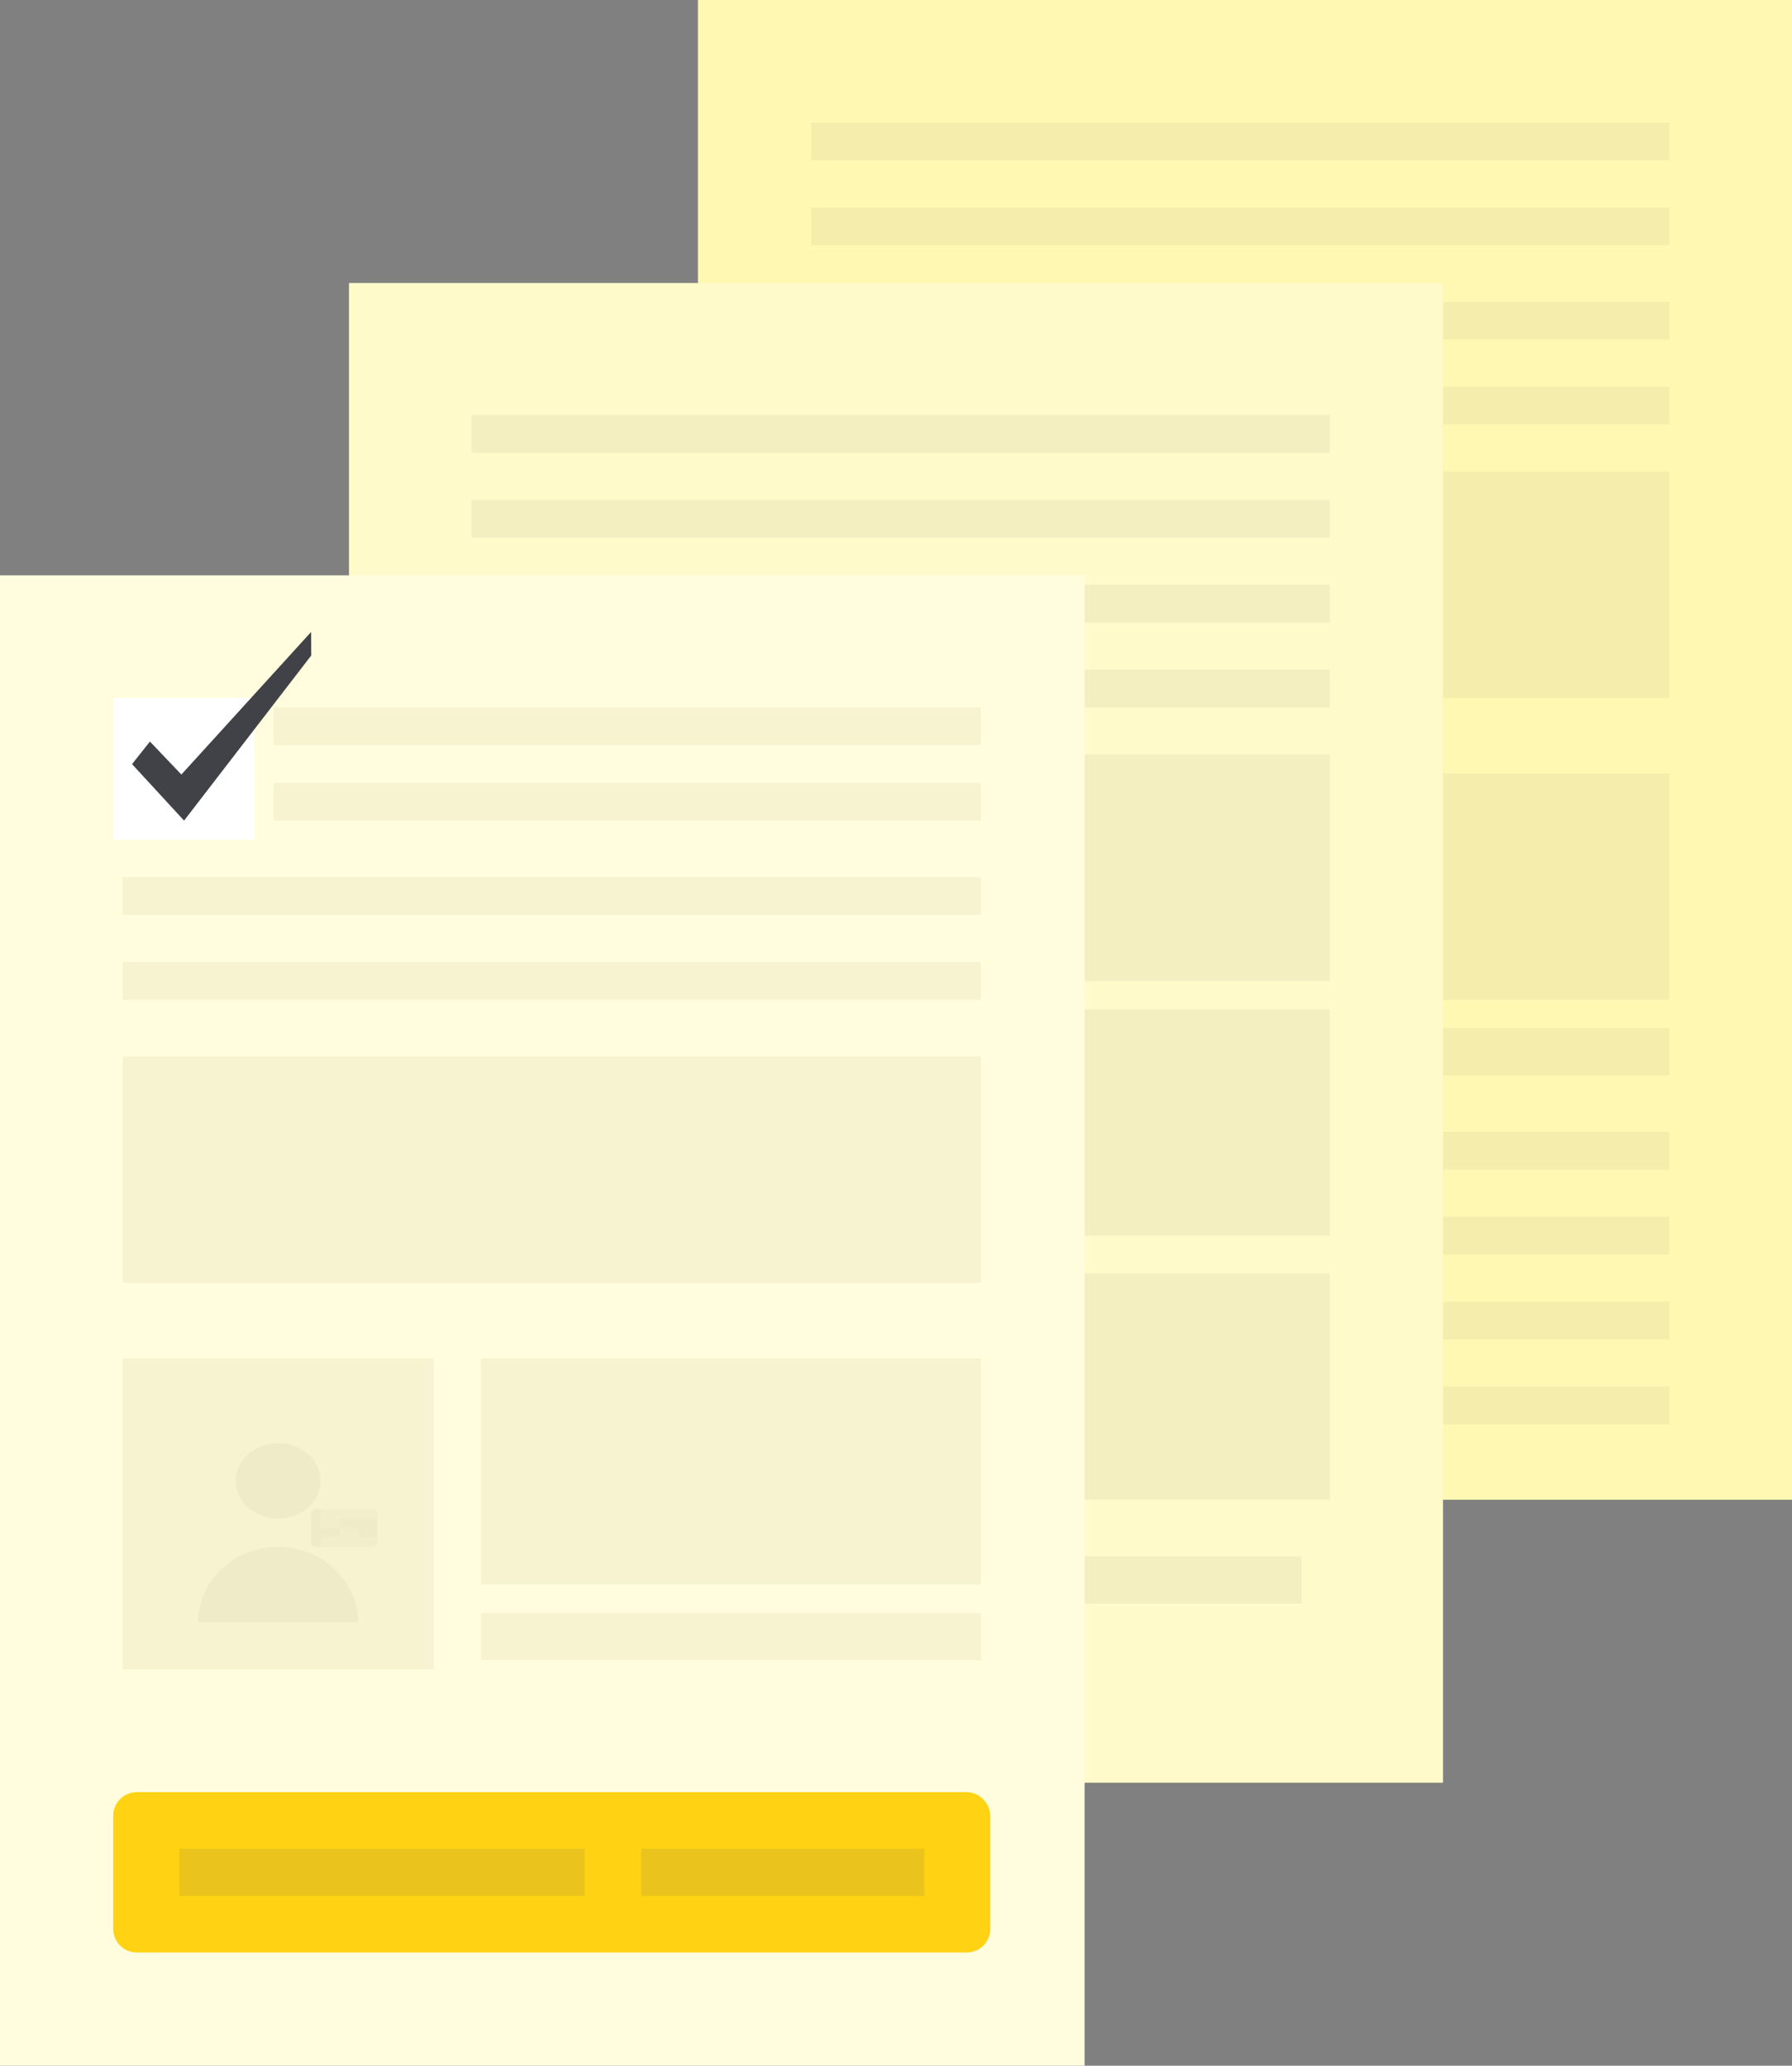 <?xml version="1.0" encoding="UTF-8"?>
<svg width="190px" height="219px" viewBox="0 0 190 219" version="1.1" xmlns="http://www.w3.org/2000/svg" xmlns:xlink="http://www.w3.org/1999/xlink">
    <rect x="0" y="0" width="190" height="219" fill="#808080" stroke="none"/>
    <!-- Generator: sketchtool 48.1 (47250) - http://www.bohemiancoding.com/sketch -->
    <title>5D59F92D-1EA1-46CB-BBAC-3E651CC4C065</title>
    <desc>Created with sketchtool.</desc>
    <defs></defs>
    <g id="Как-подключиться" stroke="none" stroke-width="1" fill="none" fill-rule="evenodd" transform="translate(-559, -132)">
        <g id="2Images-04" transform="translate(489, 93)">
            <g id="Layer_3">
                <g id="Galochka" transform="translate(70, 38)">
                    <g id="Group" transform="translate(73, 0)" fill-rule="nonzero">
                        <rect id="Rectangle-path" fill="#FFF8B3" x="1" y="1" width="116" height="159"></rect>
                        <g opacity="0.05" transform="translate(13, 14)" fill="#1C1819">
                            <g>
                                <rect id="Rectangle-path" x="-8.52651283e-14" y="69" width="33" height="33"></rect>
                                <g opacity="0.43" transform="translate(7, 78)">
                                    <ellipse id="Oval" cx="9.5" cy="4" rx="4.5" ry="4"></ellipse>
                                    <path d="M9.5,11 C4.756,11 1,14.59 1,19 L18,19 C18,14.59 14.145,11 9.5,11 Z" id="Shape"></path>
                                    <g transform="translate(13, 6)">
                                        <path d="M6.459,5 L0.521,5 C0.208,5 1.98951966e-13,4.789 1.98951966e-13,4.474 L1.98951966e-13,1.526 C1.98951966e-13,1.211 0.208,1 0.521,1 L6.459,1 C6.771,1 6.98,1.211 6.98,1.526 L6.98,4.474 C7.084,4.789 6.771,5 6.459,5 Z" id="Shape"></path>
                                        <g opacity="0.39" transform="translate(0, 1)" id="Rectangle-path">
                                            <rect x="1" y="1" width="2" height="2"></rect>
                                            <rect x="3" y="1" width="3" height="1"></rect>
                                            <rect x="3" y="2" width="2" height="1"></rect>
                                            <rect x="3" y="3" width="2" height="1"></rect>
                                            <rect x="1" y="3" width="6" height="1"></rect>
                                            <rect x="1" y="1.70530257e-13" width="6" height="1"></rect>
                                        </g>
                                    </g>
                                </g>
                                <rect id="Rectangle-path" x="38" y="69" width="53" height="24"></rect>
                                <rect id="Rectangle-path" x="-8.52651283e-14" y="37" width="91" height="24"></rect>
                                <rect id="Rectangle-path" x="-8.52651283e-14" y="28" width="91" height="4"></rect>
                                <rect id="Rectangle-path" x="-8.52651283e-14" y="19" width="91" height="4"></rect>
                                <rect id="Rectangle-path" x="-8.52651283e-14" y="9" width="91" height="4"></rect>
                                <rect id="Rectangle-path" x="-8.52651283e-14" y="8.52651283e-14" width="91" height="4"></rect>
                                <rect id="Rectangle-path" x="38" y="96" width="53" height="5"></rect>
                            </g>
                        </g>
                        <g opacity="0.05" transform="translate(13, 120)" fill="#1C1819" id="Rectangle-path">
                            <g>
                                <rect x="-8.52651283e-14" y="28" width="91" height="4"></rect>
                                <rect x="-8.52651283e-14" y="19" width="91" height="4"></rect>
                                <rect x="-8.52651283e-14" y="10" width="91" height="4"></rect>
                                <rect x="-8.52651283e-14" y="1" width="91" height="4"></rect>
                            </g>
                        </g>
                    </g>
                    <g id="Group" transform="translate(37, 31)" fill-rule="nonzero">
                        <rect id="Rectangle-path" fill="#FFFACA" x="0" y="-1.70530257e-13" width="116" height="159"></rect>
                        <g opacity="0.05" transform="translate(12, 13)" fill="#1C1819" id="Rectangle-path">
                            <g>
                                <rect x="1" y="37" width="91" height="24"></rect>
                                <rect x="1" y="64" width="91" height="24"></rect>
                                <rect x="1" y="92" width="91" height="24"></rect>
                                <rect x="1" y="28" width="91" height="4"></rect>
                                <rect x="1" y="19" width="91" height="4"></rect>
                                <rect x="1" y="10" width="91" height="4"></rect>
                                <rect x="1" y="1" width="91" height="4"></rect>
                            </g>
                            <rect x="7" y="122" width="43" height="5"></rect>
                            <rect x="59" y="122" width="30" height="5"></rect>
                        </g>
                    </g>
                    <g id="Group" transform="translate(0, 62)" fill-rule="nonzero">
                        <rect id="Rectangle-path" fill="#FFFDDE" x="1.84741111e-13" y="-8.52651283e-14" width="115" height="158"></rect>
                        <g transform="translate(11, 13)">
                            <path d="M91.489,116 L3.511,116 C2.105,116 1,117.12 1,118.545 L1,130.455 C1,131.88 2.105,133 3.511,133 L91.489,133 C92.895,133 94,131.88 94,130.455 L94,118.545 C94,117.222 92.895,116 91.489,116 Z" id="Shape" fill="#FFD313"></path>
                            <rect id="Rectangle-path" fill="#EAC31C" x="8" y="122" width="43" height="5"></rect>
                            <rect id="Rectangle-path" fill="#EAC31C" x="57" y="122" width="30" height="5"></rect>
                            <g transform="translate(2, 0)">
                                <rect id="Rectangle-path" fill="#F7F3D0" x="1.84741111e-13" y="70" width="33" height="33"></rect>
                                <g opacity="0.43" transform="translate(7, 78)">
                                    <ellipse id="Oval" fill="#E5E1BD" cx="9.5" cy="5" rx="4.5" ry="4"></ellipse>
                                    <path d="M9.451,12 C4.734,12 1,15.59 1,20 L18,20 C17.902,15.59 14.168,12 9.451,12 Z" id="Shape" fill="#E5E1BD"></path>
                                    <g transform="translate(13, 7)">
                                        <path d="M6.478,5 L0.522,5 C0.209,5 0,4.789 0,4.474 L0,1.526 C0,1.211 0.209,1 0.522,1 L6.478,1 C6.791,1 7,1.211 7,1.526 L7,4.474 C7,4.789 6.791,5 6.478,5 Z" id="Shape" fill="#E5E1BD"></path>
                                        <g opacity="0.39" fill="#F7F2D0" id="Rectangle-path">
                                            <rect x="1" y="1" width="2" height="2"></rect>
                                            <rect x="3" y="1" width="3" height="1"></rect>
                                            <rect x="3" y="3" width="2" height="1"></rect>
                                            <rect x="3" y="3" width="2" height="1"></rect>
                                            <rect x="1" y="4" width="6" height="1"></rect>
                                            <rect x="1" y="1" width="6" height="1"></rect>
                                        </g>
                                    </g>
                                </g>
                                <rect id="Rectangle-path" fill="#F7F3D0" x="38" y="70" width="53" height="24"></rect>
                                <rect id="Rectangle-path" fill="#F7F3D0" x="1.84741111e-13" y="38" width="91" height="24"></rect>
                                <rect id="Rectangle-path" fill="#F7F3D0" x="1.84741111e-13" y="28" width="91" height="4"></rect>
                                <rect id="Rectangle-path" fill="#F7F3D0" x="1.84741111e-13" y="19" width="91" height="4"></rect>
                                <rect id="Rectangle-path" fill="#F7F3D0" x="16" y="9" width="75" height="4"></rect>
                                <rect id="Rectangle-path" fill="#F7F3D0" x="16" y="1" width="75" height="4"></rect>
                                <rect id="Rectangle-path" fill="#F7F3D0" x="38" y="97" width="53" height="5"></rect>
                            </g>
                        </g>
                    </g>
                    <rect id="Rectangle-path" fill="#FFFFFF" fill-rule="nonzero" x="12" y="75" width="15" height="15"></rect>
                    <polygon id="Ok" fill="#414247" points="32.984 68 19.231 83.114 15.897 79.617 14 82.011 19.516 88 33 70.492"></polygon>
                </g>
            </g>
        </g>
    </g>
</svg>